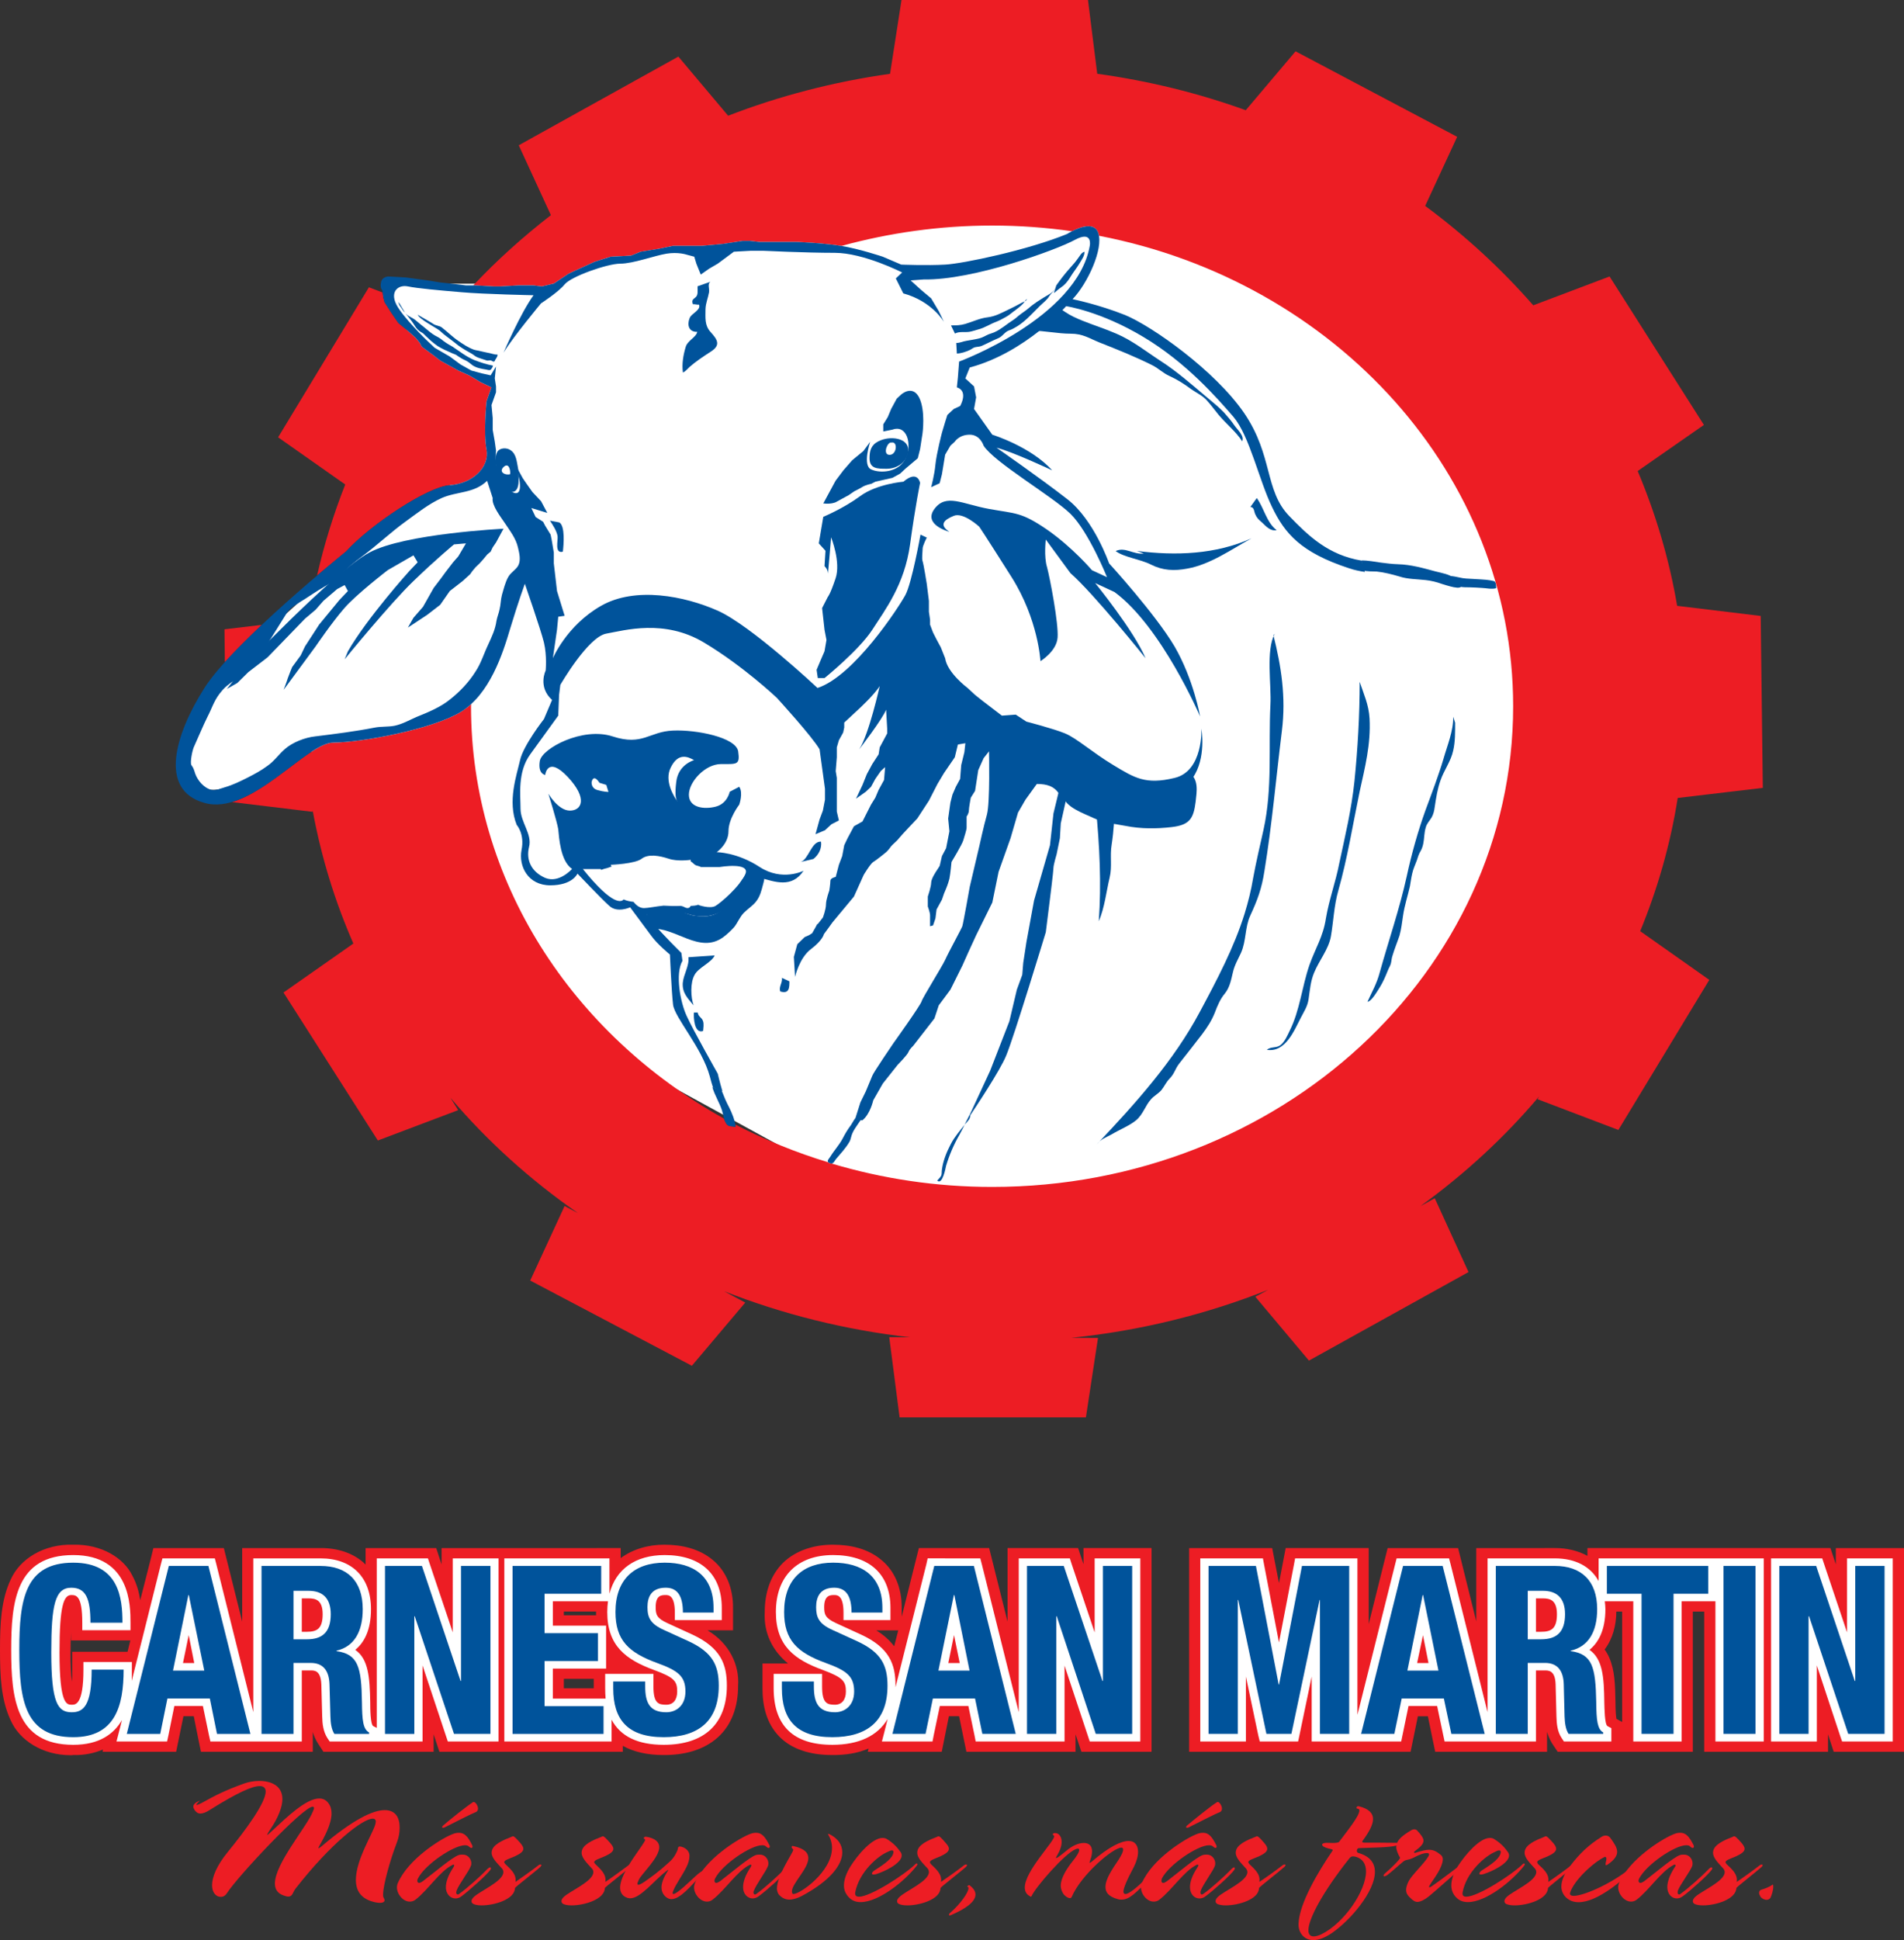 <svg xmlns="http://www.w3.org/2000/svg" width="480" height="488.862"><rect width="100%" height="100%" fill="#333333" stroke="none"/><path d="M113.393 122.25L86.2 141.99l-28.833 25.97s-8.14 15.075-9.43 21.43c-1.234 6.373.646 9.4 5.364 9.63 4.67.184 12.85-3.868 12.85-3.868l5.614-4.59 5.647-1.75 23.222 12.713 36.96 54.873 107.818 59.02s115.956-25.48 127.876-65.937c11.865-40.42 41.983-113.274-22.577-157.21-64.553-43.898-105.3-50.85-149.183-39.283-43.87 11.574-74.565 15.03-74.565 15.03l-5.043 3.467H99.973s-4.833 2.478 2.58 11.655c7.486 9.13 10.84 39.11 10.84 39.11" fill="#fff"/><path d="M413.43 234.79c4.412-10.683 7.677-22.02 9.523-33.72l21.456-2.546-.537-43.32-21.063-2.546c-1.995-11.777-5.396-23.153-9.944-33.973l16.692-11.614-23.785-37.407-19.237 7.27c-8.057-9.21-17.18-17.607-27.246-25.047l8.064-17.41-40.74-21.545-12.558 14.84c-11.92-4.298-24.382-7.38-37.442-9.185L274.28 0h-47.007l-2.89 18.6c-14.27 2.008-27.94 5.585-40.823 10.56l-12.544-14.9-40.238 22.347 8.104 17.607c-7.018 5.444-13.59 11.33-19.57 17.696h.564l4.61.258h1.6l4.617-.258h3.8l2.105.258 3-.713 3.782-2.525 6.49-2.966 4.085-1.283 5.11-.264 2.424-.99 4.588-.734 3.55-.74h7.27l5.403-.495 4.868-.76h1.92l2.397.27h9.51s6.448.24 11.03.986h.163c11.98-3.28 24.735-5.12 37.93-5.12 6.856 0 13.555.497 20.153 1.434 1.922-1.04 5.635-2.444 6.606.448.074.197.115.448.19.7 59.563 11.47 104.39 60.193 104.39 118.542 0 66.907-58.817 121.122-131.338 121.122-14.153 0-27.708-2.085-40.455-5.887-.156 0-.374 0-.564-.142-.075-.033-.164-.033-.198-.142-8.26-2.484-16.168-5.735-23.594-9.577.04.184.08.374.122.605-1.032-.197-1.867.075-2.423-.944-.217-.4-.373-.752-.53-1.153-38.154-21.212-63.744-59.766-63.744-103.88 0-.143.047-.32.047-.537-.807.754-1.676 1.358-2.565 1.935-7.257 4.44-25.305 7.758-32.12 7.758-5.58 0-15.755 12.022-25.59 14.995l20.302 2.45v-.373c2.165 11.756 5.62 22.99 10.338 33.722l-.068-.163-17.615 12.34 23.785 37.292 20.248-7.65-1.962-3.136c9.266 10.915 20.086 20.69 32.154 29.073l-3.36-1.78-8.668 18.776 40.753 21.476 13.46-15.924-5.355-2.865c14.67 5.763 30.423 9.74 46.863 11.608l-5.212-.028 2.614 20.22h46.965l3.047-20.016-6.7-.04c17.405-1.778 34.096-5.94 49.647-12.11l-3.284 1.76 13.52 16.093 40.226-22.312-8.506-18.597-3.617 1.988c11.15-8.062 21.224-17.34 29.967-27.7l-.448.754 20.383 7.745 22.922-37.81-17.39-12.258-.095.15zM56.594 158.57l.088 8.275c2.688-2.973 5.973-6.197 9.286-9.388l-9.374 1.113zm23.35-13.575c4.357-3.652 7.324-6.062 7.324-6.062 6.068-6.686 20.54-16.304 26.126-16.684 5.648-.375 10.06-4.447 9.265-8.9-.822-4.453 0-12.232 0-12.232l1.242-3.523-2.627-1.235-3.04-1.792-2.696-1.2-4.562-2.526-1.928-1.494-2.715-1.982-.523-.99-1.052-1.277-2.2-1.963-2.137-1.758-1.887-2.73-1.59-2.504-.33-1.23-.15-1.207-3.463-1.31-22.888 37.794 16.922 11.892c-2.932 7.42-5.308 15.05-7.093 22.91" fill="#ed1d24"/><path d="M243.928 282.022s.156-.258.435-.645h-.123l-.312.645zM126.93 133.227s-24.904 1.215-33.79 5.987c-8.918 4.73-32.988 30.145-32.988 30.145l-1.595 2.503-1.364 1.724 2.647-1.493 2.77-2.735 4.86-3.735 9.42-9.727 2.682-2.26 1.962-2.24 3.462-2.96 1.887-1.01.828 1.5-2.15 2.26-5.105 6.197-1.636 2.525-1.93 2.966-1.078 2.267-2.165 2.953s-.822 2.002-1.08 2.763c-.217.752-1.052 2.95-1.052 2.95l8.057-10.934s4.087-6 7.1-9.47c2.933-3.48 11.07-9.733 11.07-9.733l6.49-3.74 1.06 1.758-2.146 2.255s-10.568 11.723-15.435 20.173l-.827 2.01s11.39-13.977 17.35-19.712c5.898-5.688 10.23-9.238 10.23-9.238l3-.258-1.93 3.278-1.31 1.493-1.927 2.506-1.086 1.487-1.893 2.484-2.675 4.738-2.41 2.763-1.398 2.47 4.86-3.21 3.28-2.525 2.422-3.476 3.23-2.51 1.895-1.72.524-.752.834-.998 1.053-1.01.876-.98 1.046-1.26.834-.687.523-1.086.834-1.222 1.887-3.475zM207.556 126.853l3.088-5.715 1.955-2.6 2.24-2.566 2.816-2.32 1.717-2.33s-2.016 5.967.245 6.958c2.273 1.06 7.018.794 8.708-2.81 1.704-3.63.265-8.54-3.34-7.21l-2.314.463v-1.792l1.127-1.825.874-2.084 1.4-2.578 1.126-1.04s2.83-2.558 4.534.79c1.642 3.365.828 9.06.828 9.06l-.604 3.897-.584 2.32-3.048 2.573-1.398 1.296-1.94 1.065-4.284.97-1.086.543s-1.44.272-2.26.815c-.83.502-1.963 1.045-1.963 1.045l-1.432.985-3.32 1.805s-1.126.536-3.087.285M227.76 121.374s-6.746.55-10.928 3.652c-4.235 3.116-9.28 5.2-9.28 5.2l-1.132 6.692 1.69 1.867-.244 3.876s.835.747.835 1.766c0 1.045.815-9.042.815-9.042s2.518 6.23 1.134 10.352c-1.393 4.16-1.95 4.656-1.95 4.656l-1.445 2.83.61 5.485.49 2.546-.49 2.85-1.133 2.627-.312.74-.557 1.31.306 2.077h1.696s8.66-6.99 12.028-12.15c3.34-5.193 8.138-11.397 9.537-21.53 1.385-10.08 2.526-15.484 2.526-15.484s-.577-3.407-4.195-.32M175.86 72.133c-.04.68.115 1.548-.116 2.227-.32.93-1.65.82-1.045 2.32.4-.1 1.044.15 1.526.076.557 1.398-1.927 2.185-2.37 3.407-.684 1.697-.236 3.523 1.93 3.455-.313 1.453-2.492 2.152-2.947 3.89-.585 1.955-.985 4.283-.673 6.36.672-.272 1.093-.883 1.69-1.42 1.568-1.377 3.537-2.68 5.28-3.807 2.635-1.648 1.773-3.033 0-4.98-1.553-1.712-1.282-3.585-1.282-5.777.06-1.555.638-2.77.896-4.25.157-.89-.48-2.145.388-2.647l-3.278 1.147z" fill="#00539b"/><path d="M224.433 114.598c-1.847.217-1.046-2.633 0-3.08h.278c1.657-.395 1.393 2.93-.277 3.08m1.894-4.01c-1.616-.368-3.42-.117-4.867.603-1.874.938-2.247 2.383-2.247 4.25 0 2.674 1.92 2.674 4.33 2.674 2.858 0 5.458-1.975 5.417-4.812-.027-1.466-1.12-2.356-2.633-2.715M128.618 119.343c-.033.034-.033.088-.033.163-1.33.292-2.804-.57-1.73-1.738 1.316-1.37 1.845.482 1.763 1.575m1.962-1.48c-.312-1.466-.4-3.462-1.846-4.412-.984-.718-2.722-.644-3.36.388-.645 1.045-.407 2.593-.333 3.706.103 1.75.687 3.394 1.69 4.833.28.387.524.713.836 1.06.564.55 1.73.746 2.376.23.68-.577.8-1.792.8-2.62-.046-1.08.035-2.132-.162-3.184M241.224 89.084c1.086-.034 2.22-.414 3.25-.883.45-.195.81-.57 1.298-.698.577-.136.99-.108 1.56-.285 1.44-.604 2.797-1.357 4.216-1.948 1.025-.38 1.48-1.257 2.383-1.813.38-.218 1.02-.374 1.426-.625 2.756-1.378 4.61-3.604 6.727-5.68.814-.823 1.88-1.556 2.443-2.547.408-.644 1.16-1.18 1.358-1.86-.462 1.114-1.785 1.582-2.756 2.22-.76.523-1.56.944-2.294 1.507-.638.428-1.29 1.005-1.955 1.54-.517.395-1.04.748-1.528 1.114-.68.475-1.276 1.106-1.996 1.554-1.534.958-2.932 2.274-4.663 3.035-.468.21-.957.332-1.44.516-.793.333-1.52.842-2.41 1.04-1.07.264-2.117.406-3.128.59-1.032.162-1.67.556-2.64.556l.15 2.668zM265.69 73.835c.372-.197.895-.788 1.322-1.06.373-.264.754-.57 1.134-.86.746-.64 1.357-1.535 1.84-2.343.678-1.093 1.513-2.104 2.158-3.21.488-.842 1.344-1.942 1.242-2.933-.842.25-1.18 1.14-1.677 1.73-.564.808-1.202 1.548-1.88 2.28-1.318 1.474-2.41 2.892-3.537 4.474l-.604 1.92z" fill="#00539b"/><path d="M240.742 84.05c1.093-.61 2.525-.236 3.726-.454.7-.122 1.385-.393 2.098-.57 1.717-.428 3.06-1.398 4.65-1.968.828-.333 1.574-.754 2.368-1.188.95-.503 1.59-1.18 2.45-1.758.68-.53 1.318-.984 1.922-1.643.312-.36.556-.917.95-1.148-.15.59-.916.74-1.398 1.005-1.12.61-2.267 1.215-3.435 1.758-1.697.807-3.136 1.615-5.016 1.86-2.064.23-3.774 1.113-5.73 1.683-1.248.366-2.293.366-3.583.366l.998 2.057zM100.507 76.11c-.04.754.597 1.215.93 1.867.23.353.482.638.794.97.686.924 1.474 1.765 2.078 2.736.448.7.78 1.29 1.507 1.805.305.197.522.326.787.47.278.216.482.467.72.698.373.346.8.706 1.126 1.052.598.543 1.216 1.01 1.854 1.473 1.052.66 2.287 1.223 3.53 1.76.624.29 1.065.325 1.6.786.558.394 1.243.795 1.915 1.08.76.36 1.202.814 1.853 1.29 1.046.658 2.206.828 3.442 1.038.468.102.882.244 1.12-.04.176-.17.495-.68.522-.965-1.622-.293-3.17-.822-4.683-1.392-1.954-.794-3.732-2.193-5.497-3.374-.754-.427-1.514-.855-2.22-1.384-.53-.442-1.025-.8-1.704-1.16-1.535-.74-2.858-2.12-4.175-3.096-.652-.51-1.208-1.08-1.887-1.494-.49-.285-1.012-.53-1.44-.855-.284-.25-.65-.557-.76-.903l-1.41-2.362z" fill="#00539b"/><path d="M105.29 79.303c.48 1.18 4.642 3.265 5.565 4.012.393.305.68.645 1.1.97.542.374 1.018.822 1.547 1.182.726.515 1.364 1.08 2.036 1.588 1.086.78 2.26 1.46 3.42 2.097.51.306.81.632 1.325.85.49.23.99.338 1.48.522.326.1.713.244.964.312.353.074.65-.068.957-.027.217.026.448.23.645.297.4.055.324-.068.48-.366.19-.366.72-.977.61-1.39-.8.04-1.777-.38-2.564-.483-.727-.122-1.487-.353-2.22-.502-.353-.075-.794-.122-1.147-.244-1.5-.556-2.703-1.364-3.952-2.233-1.48-.997-2.75-2.307-4.188-3.4-.495-.394-1.615-.462-2.097-.856-.428-.304-3.964-2.327-3.964-2.327M275.83 206.19c2.66 1.256 5.125 1.364 7.956 1.92 3.848.768 7.806.734 11.58.3 4.58-.53 5.532-2.186 6.054-6.374.28-2.62.883-5.593-1.683-7.446-1.97 2.708-6.605 3.183-9.775 3.183-4.18 0-8.382-1.33-10.88-4.018-2.01-2.07-6.45-5.824-9.286-2.994-1.283 1.277-.937 3.144-1.093 4.787-.156 1.507-.794 3.156-.68 4.73.15 3.05 5.29 4.698 7.807 5.913M259.962 83.315c3.4 0 6.625.767 9.944.767 3.09 0 4.603 1.133 7.25 2.206 4.507 1.778 9.19 3.638 13.52 5.837 1.48.794 2.567 1.9 4.088 2.586 2.138.986 3.733 2.01 5.572 3.375 1.324.923 2.743 1.54 3.842 2.735 1.093 1.18 2.03 2.505 3.095 3.788 1.894 2.22 4.447 4.29 5.872 6.584.638-1.317-1.168-2.898-1.928-3.97-.733-1.134-1.84-2.35-2.695-3.34-1.29-1.365-3.088-2.763-4.527-3.998-3.618-3.04-7.29-6.28-11.268-8.845-3.7-2.404-7.175-5.2-11.28-6.958-2.913-1.27-5.723-2.132-8.656-3.313-1.485-.612-2.884-1.23-4.2-2.12-.8-.46-1.324-1.112-2.295-1.18l-6.333 5.845zM316.83 125.494c1.82 2.464 2.46 6.164 5.018 8.098-1.61.306-2.675-.977-3.693-1.934-.937-.795-1.324-1.18-1.724-2.118-.304-.645-.196-1.724-1.207-1.806l1.608-2.24z" fill="#00539b"/><path d="M276.28 203.612c.93 9.564 1.404 19.067.725 28.53 1.494-3.517 1.88-7.427 2.742-11.038.672-2.762.028-5.484.503-8.267.556-3.64.774-7.29.774-11.07l-4.745 1.845zM201.86 217.194c2.036-.678 2.687-5.267 5.124-5.124.238 1.717-.604 3.332-1.92 4.37l-3.205.754zM164.1 234.037c6.07-.577 12.2 6.482 18.213 2.118.896-.652 2.057-1.724 2.776-2.546.91-1.14 1.397-2.546 2.443-3.605 1.065-1.08 2.233-1.744 3.136-2.926.95-1.25 1.275-2.607 1.662-4.08.49-1.833.82-2.674-1.59-2.864-1.763-.177-2.598.108-3.57 1.432-1.553 2.145-2.083 4.548-3.963 6.59-2.18 2.404-4.386 3.103-7.99 2.594-1.555-.19-3.252-1.066-4.76-1.446-1.69-.44-3.175-.428-4.777-.068-.957.217-1.656.407-2.763.407l1.18 4.392zM173.55 241.2c.265 2.172-1.248 4.344-1.425 6.49-.156 2.476 1.208 3.814 2.736 5.64-.732-1.99-.875-5.763.245-7.684.97-1.867 4.29-3.082 5.057-4.908l-6.61.462zM174.946 255.125c-.115 1.215.075 5.464 2.308 4.656.054-.718.258-1.804-.04-2.537-.306-.883-1.182-1.06-1.318-2.118h-.95zM197.12 246.4c.195 1.256-.843 2.22-.41 3.42 2.33.74 2.296-1.098 2.296-2.558l-1.887-.862zM267.79 201.646c-.705-1.792-1.655-3.252-3.827-3.822-1.968-.53-5.132-.305-6.896.597-.686-4.662 2.287-6.65 5.973-9.1 1.588-1.033 2.844-2.567 4.697-1.474 1.92 1.08 3.577 4.263 4.78 5.953l-4.726 7.846zM138.645 131.19c.76 1.16 1.73 2.654 1.92 3.91.157 1.038-.834 4.48 1.33 3.91.212-1.765.605-6.463-.88-7.365l-2.37-.455z" fill="#00539b"/><path d="M124.21 125.494c-.305 1.826 2.037 4.765 3.014 6.245 1.358 2.063 2.83 3.875 3.36 6.237.326 1.378.754 3.102.116 4.426-.53 1.113-1.887 1.758-2.573 2.98-.753 1.323-1.16 3.06-1.595 4.547-.32 1.215-.285 2.403-.59 3.605-.177.943-.605 1.914-.768 2.844-.325 2.266-1.12 3.875-2.056 5.945-1.127 2.328-1.806 4.758-3.28 6.958-1.648 2.613-3.882 4.982-6.373 6.95-2.375 1.942-5.54 3.258-8.417 4.406-1.846.793-3.46 1.763-5.498 2.218-1.656.34-3.455.15-5.125.49-4.99.97-9.99 1.594-15 2.212-2.573.285-5.662 1.493-7.55 3.143-1.607 1.37-2.734 3.102-4.48 4.296-1.54 1.146-3.277 2.083-4.98 2.945-1.847.93-3.653 1.826-5.69 2.417-.977.264-2.293.916-3.42.665-1.97-.502-3.482-2.403-4.08-4.053-.292-.895-.407-1.432-.97-2.185-.394-.646.25-3.863.678-4.692 1.16-2.538 2.173-5.057 3.415-7.56 1.03-1.956 1.52-3.748 2.92-5.628.637-.828 1.207-1.5 2-2.152 1.202-.998 2.58-1.792 3.87-2.654 1.554-1.005 2.56-2.403 3.63-3.896 2.703-3.83 5.052-7.833 7.502-11.69.74-1.146 1.724-1.79 2.966-2.565 2.26-1.344 4.412-2.92 6.713-4.222 1.547-.88 2.565-1.417 3.726-2.653 1.765-1.887 3.693-3.462 5.77-4.996 3.733-2.782 7.134-6.02 10.826-8.68 2.892-2.09 5.73-4.385 9.076-5.906 3.923-1.717 8.118-1.113 11.457-4.337l1.405 4.337zm27.226 93.496s.068.088.163.197c.508-.238 1.153-.38 1.445-.448.407-.11.754-.273 1.16-.402-.17-.23-.243-.427-.243-.427s6.183-.217 7.826-1.547c1.677-1.263 4.493-.747 6.747 0 2.274.787 5.593.292 5.593.292v.394c.49.236.733.71 1.337 1.003.476.143.835.21 1.25.414h4.724s7.866-1.317 6.447 1.82c-1.398 3.108-6.197 7.228-7.54 8.002-1.393.773-4.237-.238-4.237-.238v-.102c-.604.25-1.283.285-1.982.312-.224.51-.72.8-1.67.272-.217-.13-.488-.177-.814-.272-1.446.075-2.87.027-4.358-.06-1.982.203-3.944.617-4.928.617-1.093 0-1.928-.667-2.654-1.576-.848-.102-1.683-.238-2.484-.61-.475.576-2.58 1.9-10.27-7.644h4.486zm-2.273-22.027c.563-2.077 1.96.285 1.96.285l1.725.523.55 1.78s-1.147 0-2.837-.49c-1.69-.535-1.397-2.097-1.397-2.097m19.95-3.597c1.906-3.91 4.472-2.607 5.87-1.826 0 0-3.964 1.038-4.493 5.423-.407 3.163-.082 4.31.115 4.745.122.115.204.183.204.183s-.123-.02-.205-.182c-.638-.964-3.237-4.935-1.493-8.342m174.15-52.104c-8.323-1.398-13.278-6.088-18.28-11.274-6.226-6.483-4.026-15.178-11.316-25.89-7.345-10.73-23.256-21.93-30.043-24.727-6.74-2.687-13.223-3.99-13.223-3.99 3.767-3.924 7.84-12.694 6.482-16.664-1.316-3.978-7.853.23-7.853.23-9.708 4.012-26.19 7.487-30.757 7.725-4.63.266-11.07 0-11.07 0l-4.65-1.988s-5.94-1.996-10.515-2.73C207.45 61.208 201 60.97 201 60.97h-9.51l-2.395-.272h-1.92l-4.86.753-5.404.503h-7.27l-3.55.733-4.587.74-2.43.99-5.11.266-4.088 1.283-6.49 2.966-3.773 2.526-3.007.713-2.097-.26H130.7l-4.602.26h-1.616l-4.602-.26h-2.417l-3.808-.454-2.68-.285-2.723-.454-5.94-.807-4.336-.246s-1.67 0-1.92 1.473c-.314 1.48.33 2.023.33 2.023l.232 1.758.326 1.23 1.602 2.503 1.873 2.73 2.137 1.758 2.206 1.962 1.052 1.276.516.99 2.716 1.983 1.928 1.492 4.562 2.525 2.708 1.202 3.034 1.79 2.627 1.236-1.25 3.523s-.813 7.778 0 12.224c.795 4.46-3.61 8.526-9.258 8.912-5.586.374-20.058 9.992-26.126 16.678 0 0-28.508 22.97-35.77 34.476-7.257 11.457-11.662 25.617 0 28.89 11.674 3.372 25.698-15.193 32.6-15.193 6.823 0 24.872-3.312 32.128-7.75 7.222-4.48 10.474-14.446 12.435-21.125 2.037-6.72 3.652-11.132 3.652-11.132s3.998 11.47 4.813 14.804c.8 3.367.434 7.06.434 7.06s-2.043 4.08 1.61 7.412l-2.044 4.806s-5.227 6.68-6.02 10.358c-.836 3.72-3.246 10.392-.836 16.338 0 0 2.043 2.22 1.208 6.306-.78 4.08 1.63 8.9 7.243 8.9 5.66 0 6.856-2.954 6.856-2.954s5.985 6.306 8.035 8.132c1.996 1.867 5.24.36 5.24.36s3.612 4.84 5.248 7.06c1.574 2.226 4.785 4.84 4.785 4.84s.4 9.257.787 12.61c.408 3.333 7.277 10.76 9.28 18.138.25.998.522 1.934.794 2.762.772.353 1.566.645 2.367.93-.72-2.443-1.167-4.425-1.167-4.425s-6.218-10.976-7.806-14.472c-1.656-3.482-2.973-10.738-1.093-13.963l-.277-1.995s-4.853-4.725-6.78-7.182l-1.88-2.545s6.528-1.215 10.554 0c4.08 1.256 7.846.265 10.826-2.722 2.926-2.973 3.76-7.474 7.256-6.45 3.556.965 7.846 2.683 10.826-1.797 0 0-5.376 2.763-11.085-.963-5.68-3.72-10.812-3.72-10.812-3.72s2.974-2.03 2.974-5.274c0-3.21 2.715-6.706 2.715-6.706s1.052-2.974 0-4.494l-2.403 1.25s-.57 3-3.537 3.753c-2.952.753-6.76.27-6.76-3.014 0-3.224 4.08-7.718 8.104-7.718 4.04 0 4.827.265 4.325-3.21-.563-3.51-10.548-5.5-16.454-5.227-5.972.23-7.608 3.937-15.19 1.473-7.54-2.478-17.845 3-18.368 6.204-.53 3.292 1.358 3.496 1.358 3.496s.53-4.942 5.688.502c5.14 5.484 3.503 8.49.53 8.49-2.926 0-5.417-4.26-5.417-4.26s2.18 6.983 2.492 8.96c.21 2.042.523 7.988 3.482 9.997 0 0-3.272 3.726-6.774 2.26-3.496-1.54-4.86-4.494-4.08-7.76.876-3.244-2.138-6.217-2.138-9.692 0-3.516-.787-9.245 2.45-13.684 3.245-4.514 7.06-9.754 7.06-9.754l.21-5.234.313-2.505s7.012-12.183 11.64-12.936c4.515-.788 14.547-3.747 24.58 2.26 9.944 5.946 18.36 13.93 18.36 13.93s8.906 9.726 10.78 12.977l1.364 9.945v2.75l-.53 2.748-.835 2.227-1.025 3.726 2.39-1.004 1.615-1.5 1.887-.97-.523-2.248v-8.47l-.28-1.718.28-3.49v-2.497l.522-1.78 1.08-1.954.27-1.263v-1.242l3.503-3.25s4.08-3.734 5.444-5.967c0 0-2.716 12.21-5.167 15.958 0 0 5.94-7.737 6.774-9.99l.272 4.765v1.215l-1.88 3.51-.28 1.764-1.6 2.45-1.366 2.532-1.093 2.715-1.635 3.476 2.458-1.744 1.316-1.25 1.086-1.988 1.364-1.968 1.106-1.005-.27 3.246-1.366 2.49-.834 1.97-1.087 1.75-2.14 4.23-2.157 1.22-1.61 3.008-.84 1.758-.516 2.743-.835 2.206-.8 3.048s-1.345.25-1.345.978c0 .74-.272 2.477-.272 2.477s-.835 2.26-.835 3.476c0 1.275-.78 3.298-.78 3.298l-1.358 1.737s.25-.753-.502.733l-.85 1.487-.806.502-1.08.47-1.853 1.79-.874 3.21.305 5.03s1.06-4.805 4.033-7.018c2.987-2.268 3.238-3.748 3.238-3.748l1.1-1.493 1.066-1.48 5.417-6.51 2.45-5.444s1.643-2.763 2.403-3.265c.835-.474 3.25-2.463 3.25-2.463s.572-.502 1.1-1.276c.537-.752 1.617-1.486 2.153-2.246.562-.726 4.6-4.962 4.6-4.962l2.933-4.493 2.172-4.23 1.636-2.736 2.723-3.977.774-3.21 1.887-.327-.25 2.26-.802 3.26-.272 3.474-1.08 1.99-.86 1.988-.503 1.99-.564 4.01.313 3.21-.835 4.27-1.05 1.983-.572 2.49-.787 1.216s-1.363 1.976-1.363 3.014c0 1.005-.842 3.476-.842 3.476v2.505s.57 1.513.57 2.24v2.742l.754-.21.603-1.772.278-2.24 1.36-2.49.52-1.522.53-1.262s.523-1.214.836-2.504c.25-1.202.522-4.195.522-4.195s2.722-4.492 2.973-5.463c.273-1.025.836-2.525.836-3.245v-2.756s.564-.753.564-1.473c0-.726.488-3.258.488-3.258l1.08-1.717.807-5.233 1.35-3.014 1.36-1.717s.297 12.918-.524 15.93c-.834 2.954-1.92 7.95-1.92 7.95l-2.41 10.236s-1.63 9.203-1.88 9.957c-.278.76-3.557 6.72-4.317 8.457-.814 1.76-5.68 9.497-5.946 10.46-.27 1.012-7.053 10.474-7.053 10.474s-5.138 7.52-5.375 8.274c-.32.74-1.637 3.944-1.637 3.944l-1.358 2.763-1.35 4.262-.116.108c.678.088 1.323.143 1.967.156 1.982-1.595 2.73-5.036 2.73-5.036l2.416-4.23 3.767-4.744s2.464-2.49 2.722-3.238c.312-.76 1.127-1.472 1.127-1.472l5.402-6.95 1.086-3.3 2.94-3.957 2.992-6.01 1.65-3.69 1.846-4.013 4.073-8.24 1.58-7.738 3.014-8.466 1.88-6.448 1.88-3.252 3.78-5.24s2.194-5.695 2.404-6.523c.312-.698 3.815 3.05 3.815 3.05l-2.94 12.183-.875 7.99-4.018 13.94-1.92 10.46-.802 5.235-.25 3.02-1.366 3.74-1.88 7.956-4.84 12.456-5.382 11.607h.115c1.643-2.444 7.657-11.472 9.265-15.32 1.92-4.5 10.026-31.184 10.026-31.184l1.052-8.437s.876-7.025.876-7.738c0-.787.8-3.482.8-3.482l.822-4.012.224-3.753 1.61-7.208 1.635-6.47.522-.983 2.98-1.026.835 2.532 2.403 2.24 2.484.482 3.495.753 5.417 1.732s8.37 1.493 11.865-3.49c3.523-4.98 2.2-12.427 2.2-12.427s.522 10.71-6.768 12.428c-7.298 1.758-10.06 0-15.403-3.224-5.417-3.26-9.204-6.748-12.184-7.99-2.94-1.215-9.754-2.974-9.754-2.974l-2.69-1.764-3.495.258-4.874-3.727-1.892-1.507-1.88-1.744s-5.105-3.774-5.655-7.48l-1.093-2.75-1.08-2.002-.88-1.73-.755-1.99v-1.262l-.292-1.996v-2.735l-.53-4.243s-.787-4.982-1.05-5.715c-.266-.72 0-2.438 0-3.232 0-.726 1.05-2.756 1.05-2.756l-1.587-.747s-2.18 12.212-3.815 15.225c-1.6 2.98-12.957 20.432-22.148 23.412 0 0-16.752-15.728-25.142-19.468-8.376-3.713-20.805-6.163-29.446-1.215-8.68 4.954-12.13 13.2-12.13 13.2l1.046-7.214.312-3.25 1.61-.232-1.922-6.238-.808-6.985v-2.72l-.55-3.266-.258-1.25-1.364-2.225-.523-1.006-1.893-1.215-1.08-2.26 4.025 1.234-1.575-2.952-2.16-2.295-1.397-1.968-1.046-1.528-1.092-1.99-1.114-2.22s2.437 6.232 1.114 7.705c-1.365 1.507-6.49-3.495-5.655-10.44l-.312-2.266-.523-2.96v-3l-.305-3.264 1.14-3.224v-1.466l-.312-2.044.312-2.973-1.357 2.22-2.193-.49-2.66-.713-2.73-1.527-2.708-2.002-3.82-2.206-2.14-2.023s-5.932-5.737-7.54-8.927c-1.623-3.258.522-5.016 2.94-4.514 2.456.5 7.852.99 13.56 1.465 5.648.503 18.11.754 18.11.754-3.285 4.5-7.575 14.477-7.575 14.477 2.403-3.97 9.463-12.435 9.463-12.435s4.337-2.797 5.946-4.765c1.596-2.003 10.787-5.234 14.024-5.234 3.245 0 8.628-2.016 11.608-2.504 2.993-.504 5.172.25 5.172.25l1.88.502.523 1.75 1.113 2.75 2.13-1.493 2.16-1.257 4.06-3.007 4.33-.237h2.96s10.8.52 18.136.52c7.297 0 16.99 4.95 16.99 4.95l-1.588 1.5 1.88 3.767c7.29 1.99 10.263 7.202 10.263 7.202l-1.322-2.73-1.92-3.224-2.41-2.016-2.764-2.498 3.292-.244c12.395.244 33.52-7.46 38.1-9.965 4.61-2.484 3.768 1.5 3.768 1.5-3.23 18.205-32.942 29.16-32.942 29.16l-.305 4.013-.258 2.47c3.02.985.82 4.718.82 4.718l-1.608.747-1.61 1.507-.55 1.758-.813 2.716s-1.36 5.24-1.637 7.976c-.25 2.743-1.086 5.75-1.086 5.75l2.15-.998.572-2.26.813-4.942 1.324-2.26 1.106-1.025s1.08-1.75 3.767-1.75c2.668 0 3.496 2.776 3.496 2.776 2.73 4.242 17.275 12.68 21.898 17.16 4.615 4.54 9.21 15.97 9.21 15.97l-3.794-1.757s-4.88-5.757-11.322-10.23c-6.53-4.48-7.887-3.985-14.634-5.213-6.734-1.222-10.813-3.965-13.752 0-2.98 4.01 3.774 5.77 3.774 5.77-2.688-1.76-1.365-3.028 1.086-4.02 2.41-1.017 6.448 2.743 6.448 2.743s1.358 1.975 8.146 12.707c6.747 10.69 7.27 21.158 7.27 21.158s4.08-2.47 4.323-5.947c.277-3.516-1.922-14.967-2.662-17.743-.835-2.708-.312-6.95-.312-6.95l6.218 8.47c5.966 5.234 18.938 21.436 18.938 21.436-2.98-7.004-12.707-18.943-12.707-18.943l4.867 2.26c11.88 8.71 21.592 31.36 21.592 31.36s-1.656-9.415-6.455-17.662c-4.86-8.213-16.503-20.934-16.503-20.934s-3.767-10.96-10.568-16.195c-6.735-5.253-17.812-12.937-17.812-12.937 4.018.984 14.023 5.695 14.023 5.695-5.354-5.967-15.08-8.974-15.08-8.974l-4.597-6.47.523-2.94-.523-2.754-2.2-2.01 1.107-2.756c14.044-3.733 24.314-15.45 24.314-15.45s8.62 1.25 19.448 7.746c10.826 6.45 18.653 15.443 22.74 20.167 4.017 4.73 6.427 15.917 9.712 22.685 3.21 6.7 7.284 11.47 19.413 15.442 1.283.435 2.64.726 4.005.93-.278-.93-.53-1.853-.84-2.858" fill="#00539b"/><path d="M343.26 141.222c1.48-.034 3.326.32 4.84.537 1.418.182 2.905.372 4.33.413 3.286.088 6.34.97 9.462 1.812 1.59.407 3.537.713 4.745 1.717.49.414 1.473 1.093 1.69 1.61.598 1.723-3.903.074-4.82-.17-1.282-.476-2.762-.83-4.058-.97-2.24-.252-4.597-.22-6.64-.904-1.805-.53-3.89-1.066-5.735-1.25-1.02-.067-2.492.035-3.503-.305M179.593 273.952c.563 1.995 1.758 3.807 2.41 5.81.36 1.147.407 2.22 1.01 3.224.558 1.025 1.393.754 2.424.957-.122-1.615-.91-3.502-1.595-4.867-.76-1.412-1.357-2.864-1.927-4.33M217.443 281.447c-.754 1.392-1.887 2.627-2.525 4.046-.353.72-.387 1.514-.76 2.186-.91 1.607-2.315 3.08-3.476 4.458-.367.47-.638 1.385-1.575.917-.91-.428-.163-.99.197-1.575.93-1.54 2.206-2.892 3.082-4.514.645-1.256 1.29-2.35 2.145-3.482.517-.713.87-1.935 1.874-2.077M244.318 281.196c-.87 1.534-1.602 3.23-2.457 4.765-1.398 2.404-2.565 5.16-3.353 7.794-.115.516-.896 4.873-2.22 3.747.293-.427.775-.794 1.012-1.316.162-.44.074-1.012.162-1.48.292-2.26 1.195-4.446 2.247-6.448.915-1.792 2.368-3.442 3.556-4.97.597-.69 1.46-1.41 1.303-2.327" fill="#00539b"/><path d="M365.55 145.165c.794-.033 1.615.218 2.328.34 1.215.305 2.294.305 3.448.373 1.453.116 2.892.116 4.29.34.53.162 1.06.095 1.324.448.25.434.25 1.113.25 1.547-1.133.333-2.565-.04-3.7-.074-.962-.076-2.035-.11-3.006-.144-.8 0-1.554 0-2.294-.122-.427-.055-.835-.163-1.283-.238M321.36 159.716c-2.29 4.154-.795 12.97-1.087 17.92-.523 10.527.563 20.92-1.73 31.393-.91 4.072-1.888 8.2-2.64 12.3-.483 2.958-1.244 5.992-2.126 8.85-2.654 8.566-7.005 16.773-11.302 24.796-6.55 12.313-16.243 23.1-25.963 33.35 1.052-1.325 2.253-1.678 3.74-2.492 1.962-1.182 4.487-2.173 6.177-3.564 1.798-1.54 2.286-3.693 3.766-5.308.76-.862 1.846-1.398 2.6-2.288.74-.93 1.174-1.975 2.023-2.85 1.322-1.345 1.356-2.403 2.483-3.856 1.962-2.437 3.808-4.887 5.736-7.344 1.363-1.826 2.442-3.476 3.243-5.512.597-1.616 1.358-3.414 2.484-4.738 1.283-1.588 1.596-3.49 2.044-5.335.408-1.834 1.284-3.3 2.044-4.936 1.357-3.04.97-6.45 2.328-9.367 1.853-4.012 2.898-6.836 3.577-11.214 1.927-11.79 2.96-23.67 4.41-35.37 1.067-8.527-.175-16.272-2.137-24.105M342.777 171.79c0 8.37-.488 16.875-1.323 25.116-.76 7.174-2.33 13.657-3.842 20.71-.856 4.466-2.573 9.15-3.347 13.785-.712 4.678-2.64 7.475-4.16 11.77-1.88 5.445-2.404 11.42-4.97 16.543-.53 1.12-1.282 2.865-2.368 3.666-1.046.76-2.342.277-3.4 1.153 4.757.753 6.936-5.016 8.565-8.07.815-1.61 1.684-2.832 1.955-4.657.34-2.247.49-4.542 1.392-6.686 1.275-3.13 3.583-5.784 4.227-9.096.686-3.924.78-7.793 1.887-11.628 2.336-8.294 3.618-16.447 5.383-24.96 1.324-6.074 2.838-11.843 2.49-18.4-.216-3.53-1.444-6.062-2.49-9.245M286.617 138.82c9.795 1.263 19.896.877 28.883-3.17-4.928 2.703-10.413 6.612-16.155 7.617-3.34.645-6.26.482-9.184-1.005-2.687-1.37-6.828-1.826-8.905-3.407 2.37-1.147 4.487.957 7.1.61M366.345 180.605c.1 3.516-1.507 7.297-2.444 10.61-1.282 4.302-2.986 8.762-4.533 12.937-1.88 5.206-3.55 11.145-4.725 16.637-1.798 8.178-4.56 16.167-6.78 24.136-.795 3.02-1.996 4.97-3.123 7.5 1.05-.115 2.45-2.647 3.087-3.624.835-1.31 1.44-2.763 2.037-4.23.217-.59.604-1.166.76-1.73.183-.638.183-1.357.414-1.995.516-1.765 1.2-3.374 1.772-5.09.482-1.685.638-3.354.91-5.085.36-2.478 1.16-4.874 1.723-7.365.197-1.1.333-2.206.598-3.285.238-1.114.76-2.145 1.134-3.204.272-.808.482-1.65.99-2.424.64-1.147.782-2.464.897-3.828.076-.685.164-1.398.38-2.084.22-.923.972-1.683 1.474-2.504.475-.863.666-1.725.788-2.688.332-2.22.685-4.494 1.446-6.646.882-2.56 2.654-4.88 3.197-7.507.53-2.267.488-4.623.488-7.025l-.488-1.507z" fill="#00539b"/><path d="M142.144 425.412v-2.383h7.54V425.41h-7.54zm8.125-18.402h-8.126v-.937h8.14c0 .04-.015.068-.015.116v.82zm-117.41 6.34l-.7 2.85H18.206v4.494c.04 1.208 0 2.227-.068 3.082-.237-1.785-.394-4.276-.36-7.446 0-1.9.048-3.605.123-5.05v2.07h14.96zm145.517-2.54h6.422v-5.68c.04-4.887-1.712-9.266-5.133-12.07-3.407-2.857-7.813-3.827-12.15-3.827-4.052-.034-7.983 1.113-11.037 3.373v-2.532H111.32v4.127l-1.35-4.126H92.165v4.148c-2.898-2.905-7.127-4.182-11.35-4.148H61.058v18.531l-4.63-18.53H38.67l-.855 3.482-2.47 9.686c-.286-2.03-.856-4.154-2.017-6.3-2.158-4.37-7.73-7.887-14.865-7.71-7.345-.25-13.488 3.556-15.795 8.837C.258 403.23 0 409.128 0 415.72c0 6.61.258 12.543 2.668 17.7 2.233 5.126 8.077 8.846 15.11 8.846.237 0 .468 0 .685-.048 2.756.09 5.288-.448 7.494-1.377l-.095.57h18.544l1.84-8.96h2.606l1.06 5.302.752 3.66h28.189v-4.997c.273.91.646 1.846 1.284 2.844l1.398 2.15h27.784v-4.398l1.46 4.4H157.008v-1.5c2.823 1.573 6.332 2.306 10.106 2.306h.17c5.138.048 10.026-1.2 13.623-4.39 3.576-3.185 5.185-7.868 5.165-13.08.38-5.16-2.186-10.672-7.698-13.937M225.43 414.822c-1.16-1.52-2.687-2.9-4.534-4.012h5.553l-1.02 4.012zm47.726-20.663l-1.365-4.087h-17.789v18.53l-4.636-18.53h-17.716l-.875 3.482-3.455 13.834v-2.255c.034-4.9-1.69-9.265-5.14-12.075-3.4-2.858-7.805-3.822-12.142-3.822-4.745-.04-9.34 1.392-12.592 4.514-3.217 3.184-4.656 7.562-4.656 12.435-.312 5.41 2.077 9.87 5.865 12.972H192.224v6.237c0 4.5 1.004 8.797 4.174 12.11 3.17 3.298 7.948 4.71 13.195 4.71h.224c3.25.054 6.413-.44 9.155-1.622l-.196.814h18.638l1.805-8.954h2.566l1.092 5.302.754 3.65h27.512v-4.39l1.48 4.39h17.688v-51.335h-17.16v4.086zM407.5 433.102c-.116-.7-.238-2.186-.238-4.182-.09-4.615-.17-7.97-1.562-11.227-.32-.72-.685-1.405-1.174-2.05 2.043-2.688 2.946-6.163 2.946-9.564h1.473v27.83l-1.446-.808zm55.313-43.028v4.086l-1.364-4.086h-61.255v1.96c-2.45-1.33-5.32-1.988-8.213-1.96H372.17v18.476l-4.583-18.476H349.83l-.87 3.482-3.91 15.673v-19.156h-20.926l-1.69 8.837-1.717-8.836h-20.934v51.336h55.824l1.84-8.953h2.525l1.087 5.3.76 3.653H390.013v-5.01c.278.89.638 1.854 1.25 2.865l1.43 2.145h34.069v-35.33h2.87v35.33h31.212v-4.392l1.44 4.392H480v-51.336h-17.187z" fill="#ed1d24"/><path d="M387.216 411.17h1.29c2.525 0 3.998-.74 3.998-4.432 0-3.51-1.69-3.99-3.544-3.99h-1.744v8.422zm-29.962 7.88h2.872l-1.392-7.018-1.48 7.02zm87.387 19.76h-12.183v-35.33h-8.511v35.33H411.754v-35.33h-7.182c.075.665.15 1.337.15 1.988 0 5.43-1.853 8.492-4.005 10.25 3.326 2.328 3.658 6.863 3.733 13.223.04 1.508.082 5.567.794 5.994l.978.523V438.81h-11.954l-.604-.91c-1.052-1.6-1.235-3.543-1.283-5.375l-.21-8.132c-.114-3.482-1.75-3.482-2.714-3.482h-2.24V438.81H364.183l-.326-1.52-1.556-7.433h-7.208l-1.534 7.433-.313 1.52H330.678v-16.358l-3.095 14.838-.326 1.52h-9.667l-.373-1.52-3.123-14.838v16.358h-11.504v-46.136h15.795l.292 1.58 3.753 19.604 3.774-19.603.292-1.582H342.21v39.424l9.503-37.93.374-1.494h13.221l.395 1.494 9.313 37.25v-38.743h16.963c5.2 0 8.995 2.043 11.03 5.7V392.675H444.643v46.136zm32.528 0H464.4l-.468-1.337-5.906-17.818V438.81H446.486v-46.136h12.897l.44 1.323 5.818 17.316V392.673h11.525v46.137zM76.082 411.17h1.276c2.525 0 3.985-.74 3.985-4.432 0-3.51-1.69-3.99-3.537-3.99h-1.724v8.422zm-29.955 7.88h2.844l-1.397-7.045-1.446 7.046zm-27.66 20.602c-14.478 0-15.646-11.818-15.646-23.9 0-12.116 1.17-23.914 15.647-23.914 14.43 0 14.43 12.81 14.43 17.038v1.9H20.742v-1.9c0-6.958-1.6-6.958-2.796-6.958-1.82 0-2.946 2.444-2.946 14.452 0 13.182 1.847 13.182 3.09 13.182.942 0 2.945 0 2.945-8.852v-1.907h12.211v1.907c0 .788 0 1.772-.04 2.85l7.35-29.383.394-1.494H54.158l.386 1.494 9.313 37.25v-38.743h16.957c7.956 0 12.714 4.785 12.714 12.794 0 5.41-1.806 8.492-3.964 10.25 3.32 2.328 3.652 6.863 3.774 13.223 0 1.508.034 5.567.753 5.994l.89.455v-42.716H107.88l.448 1.35 5.818 17.29V392.673h11.532v46.136H112.9l-.45-1.337-5.925-17.818V438.81H83.114l-.61-.91c-1.005-1.6-1.243-3.51-1.277-5.375l-.217-8.132c-.156-3.482-1.73-3.482-2.674-3.482h-2.254V438.81H53.04l-.346-1.52-1.546-7.433h-7.19l-1.506 7.433-.332 1.52H29.368l.604-2.328.78-3.06c-2.03 3.474-5.687 6.23-12.285 6.23m134.1-17.88h12.164v3.157c0 4.296 1.284 4.622 3.24 4.622 1.75 0 2.748-1.236 2.748-3.333 0-2.587-.706-3.544-5.87-5.43-7.034-2.6-11.758-6.036-11.758-14.602 0-.937.068-1.826.183-2.708h-13.901v6.15H152.798v10.812H139.372v7.562H152.676c-.075-.815-.11-1.677-.11-2.613V421.775zm14.757 17.88c-6.543 0-10.908-2.125-13.14-6.333v5.49H127.14v-46.136H153.647V401.585c1.588-6.184 6.53-9.748 13.915-9.748 9.15 0 14.397 4.847 14.397 13.298V408.23H170.126v-1.913c0-4.4-1.63-4.4-2.294-4.4-1.025 0-2.532 0-2.532 3.036 0 1.88.26 2.81 2.98 4.045l6.22 2.85c7.27 3.368 8.742 7.583 8.742 12.898 0 9.61-5.655 14.906-15.918 14.906m71.747-20.6h2.88l-1.446-7.047-1.433 7.046zm-29.24 20.6c-9.823 0-14.79-4.8-14.79-14.26v-3.618h12.21V424.928c0 4.296 1.29 4.622 3.25 4.622 1.698 0 2.75-1.236 2.75-3.333 0-2.587-.767-3.544-5.83-5.43-7.1-2.6-11.818-6.036-11.818-14.602 0-9 5.396-14.35 14.43-14.35 9.178 0 14.452 4.847 14.452 13.298V408.23H212.646v-1.913c0-4.4-1.615-4.4-2.34-4.4-.965 0-2.526 0-2.526 3.036 0 1.866.298 2.81 3.013 4.045l6.218 2.85c7.284 3.334 8.75 7.583 8.75 12.898v.4l7.773-30.98.332-1.493H247.13l.392 1.494 9.306 37.25v-38.743h12.885l.42 1.323 5.83 17.33v-18.653H287.476v46.136h-12.747l-.448-1.337-5.906-17.777v19.114H245.97l-.292-1.52-1.554-7.433h-7.19l-1.553 7.433-.293 1.52H222.33l.605-2.328.835-3.346c-2.498 4.242-7.25 6.516-13.943 6.516" fill="#fff"/><path d="M467.705 394.573v28.99h-.116l-9.728-28.99h-9.292v42.322h7.378V407.26h.122l9.87 29.635h9.163v-42.322h-7.398zm-33.207 42.322h8.064v-42.322h-8.064v42.322zm-29.404-35.31h8.742v35.31h8.064v-35.31h8.743v-7.012h-25.55v7.012zm-16.597 11.478h-3.346v-12.218h3.816c3.652 0 5.58 1.968 5.58 5.892 0 4.575-2.16 6.326-6.05 6.326m13.916 15.89c-.163-8.946-.97-12.137-6.448-12.917v-.102c4.527-1.045 6.68-4.84 6.68-10.467 0-7.215-4.08-10.894-10.665-10.894H377.1v42.322h8.05v-17.88h4.338c3.204 0 4.63 2.003 4.738 5.336l.204 8.14c.068 1.65.25 3.224 1.01 4.405h8.737v-.36c-1.493-.82-1.717-3.115-1.765-7.582m-47.61-8.003l3.85-19.026h.115l3.87 19.026h-7.834zm-1.085-26.377l-10.583 42.322h8.383l1.853-8.92H364l1.887 8.92h8.41L363.7 394.573h-9.983zm-31.265 29.887h-.095l-5.736-29.887h-11.946v42.322h7.386v-33.75h.108l7.1 33.75h6.293l7.107-33.75h.09v33.75h7.377v-42.322h-11.906l-5.776 29.887zm-44.4-.896h-.115l-9.76-28.99h-9.273v42.32h7.385V407.26h.12l9.837 29.635h9.177v-42.322h-7.37v28.99zm-41.473-2.614l3.888-19.026h.123l3.836 19.026h-7.847zm-1.046-26.377l-10.55 42.322h8.35l1.847-8.92h10.63l1.847 8.92h8.417l-10.555-42.322h-9.986zm-19.454 18.965l-6.218-2.837c-3.4-1.533-4.113-3.15-4.113-5.75 0-2.49.956-4.886 4.56-4.886 3.088 0 4.37 2.274 4.37 6.252h7.773v-1.18c0-8.12-5.247-11.385-12.414-11.385-7.617 0-12.355 4.196-12.355 12.437 0 7.066 3.278 10.215 10.473 12.83 5.322 1.933 7.175 3.366 7.175 7.2 0 3.578-2.383 5.227-4.826 5.227-4.276 0-5.322-2.525-5.322-6.516v-1.235h-8.064v1.724c0 7.826 3.578 12.306 12.7 12.306 8.75 0 13.923-4.018 13.923-12.978 0-5.14-1.595-8.41-7.663-11.207m-42.5 0l-6.217-2.837c-3.414-1.533-4.133-3.15-4.133-5.75 0-2.49.93-4.886 4.61-4.886 3.08 0 4.322 2.274 4.322 6.252h7.725v-1.18c0-8.12-5.193-11.385-12.32-11.385-7.657 0-12.4 4.196-12.4 12.437 0 7.066 3.284 10.215 10.466 12.83 5.335 1.933 7.167 3.366 7.167 7.2 0 3.578-2.34 5.227-4.832 5.227-4.256 0-5.31-2.525-5.31-6.516v-1.235h-8.056v1.724c0 7.826 3.57 12.306 12.727 12.306 8.7 0 13.874-4.018 13.874-12.978 0-5.14-1.575-8.41-7.623-11.207m-36.293 4.996h13.467v-7.012h-13.467v-9.937h14.28v-7.012h-22.344v42.322h22.936v-6.985h-14.873v-11.376zm-21.063 5.03h-.115l-9.735-28.99h-9.313v42.32h7.392V407.26h.108l9.897 29.635h9.183v-42.322h-7.42v28.99zm-38.86-10.5h-3.367v-12.22h3.808c3.652 0 5.58 1.97 5.58 5.893 0 4.575-2.16 6.326-6.02 6.326m13.887 15.89c-.13-8.946-.964-12.137-6.43-12.917v-.102c4.51-1.045 6.626-4.84 6.626-10.467 0-7.215-4.018-10.894-10.636-10.894h-14.88v42.322h8.065v-17.88h4.33c3.21 0 4.616 2.003 4.745 5.336l.23 8.14c.042 1.65.24 3.224.992 4.405h8.756v-.36c-1.527-.82-1.758-3.115-1.798-7.582m-47.637-8.003l3.87-19.026h.12l3.897 19.026h-7.887zm-1.053-26.377l-10.595 42.322h8.43l1.812-8.92H52.9l1.806 8.92h8.424l-10.59-42.322h-9.978zm-24.477 36.87c-3.51 0-5.158-2.286-5.158-15.108 0-11.967.95-16.27 5.043-16.27 3.625 0 4.833 2.64 4.833 8.817h8.07c0-6.177-.868-15.13-12.407-15.13-12.09 0-13.603 9.122-13.603 22 0 12.87 1.513 21.97 13.603 21.97 10.582 0 12.7-7.866 12.7-17.023h-8.058c0 9.156-2.124 10.744-5.023 10.744" fill="#00539b"/><path d="M89.72 473.662c0-5.057 4.324-11.77 4.894-13.976.04-.245.122-.462.122-.66 0-.522-.312-.773-.76-.773-2.532 0-10.596 6.272-19.454 17.615-.753.95-.726 2.023-1.846 2.023-.306 0-.68-.1-1.16-.27-1.555-.517-2.214-1.63-2.214-3.008 0-5.07 8.105-14.356 9.585-18.185.163-.366.278-.65.278-.855 0-.197-.156-.326-.353-.326-2.403 0-18.884 17.54-21.626 21.823-.305.488-.794.895-1.48.895-.23 0-.448-.04-.665-.102-.908-.305-1.58-1.33-1.58-2.837 0-1.968 1.086-4.874 4.06-8.49 4.445-5.452 9.46-12.28 9.46-15.125 0-.82-.488-1.363-1.513-1.363-1.84 0-5.54 1.615-12.394 5.898-1.086.72-1.88 1.025-2.573 1.025-.638 0-1.08-.366-1.493-.97-.15-.285-.272-.543-.272-.754 0-.577.49-1.052 1.65-1.54-.095.183-.883.787-.883 1.038 0 .054.143.054.19.054.09 0 .408-.13 1.168-.502 3.373-1.887 5.905-3.17 10.664-4.887 1.126-.402 2.45-.66 3.808-.66 3.013 0 5.864 1.188 5.864 4.596 0 1.86-.964 4.588-3.163 7.772-.292.468-.604.903-.706 1.29.292-.177.523-.387 1.453-1.25 3.373-3.122 8.35-7.99 11.71-7.99.88 0 1.69.354 2.286 1.162.564.74.808 1.615.808 2.593 0 2.688-1.8 5.953-3.095 8.247-.157.224-.198.36-.198.61.25-.148.753-.535.842-.61 7.948-6.747 12.91-9.062 15.856-9.062 2.797 0 3.76 1.97 3.76 4.365 0 1.344-.17 2.444-.767 3.984-1.595 4.12-3.407 10.57-3.407 12.952 0 .38.04.664.156.766.11.217.217.454.217.644 0 .347-.333.652-1.162.652-.29 0-.65-.034-1.133-.13-3.733-.786-4.935-2.992-4.935-5.68M119.428 454.058c.455 0 1.086.95 1.086 1.69 0 .387-.265.713-.482.82-1.202.47-4.758 2.295-7.97 3.91-.21.07-.325.07-.447.07s-.15-.07-.15-.137c0-.148.075-.27.23-.406 1.698-1.494 6.253-5.098 7.264-5.702.162-.17.312-.244.468-.244m-3.706 7.765c1.31 0 2.226.842 3.32 3.136.08.175.08.284.08.352 0 .217-.122.326-.264.326-.19 0-.428-.143-.618-.326-.217-.25-.557-.353-1.005-.353-2.89 0-10.032 4.84-11.838 8.307-.108.184-.197.394-.197.618 0 .32.157.57.47.57.175 0 .522-.142.97-.468 2.755-2.077 7.425-6.062 9.02-6.557.292-.11.7-.11.97-.11 1.36-.04 2.2 1.148 2.2 2.22 0 .218-.033.435-.122.605-.482 1.418-2.96 4.56-3.597 6.238-.013.15-.1.332-.1.468 0 .286.148.524.42.524.15 0 .27-.088.434-.238 1.684-1.18 5.33-4.398 6.944-6.13.353-.332.57-.474.76-.474.116 0 .19.08.19.224 0 .074-.034.217-.115.387-1.01 1.378-5.328 5.206-7.25 6.638-.53.402-1.004.585-1.567.585-1.175 0-2.417-.99-2.417-2.87 0-1.257.53-2.907 1.886-4.963.156-.204.204-.387.204-.523 0-.07-.027-.164-.156-.164-.122 0-.197 0-.313.095-3.175 1.576-6.108 6.266-9.27 8.724-.49.373-.978.495-1.474.495-1.656 0-3.217-1.84-3.217-3.592 0-.38.08-.787.236-1.113 2.675-6.027 10.55-10.928 13.4-12.137.964-.427 1.405-.495 2.016-.495" fill="#ed1d24"/><path d="M129.34 462.7c.25 0 .637.338 1.764 1.607.564.652.835 1.12.835 1.54 0 .687-.748 1.264-2.193 1.922-1.568.658-2.634.97-2.634 1.452 0 .142.11.285.305.502 1.12 1.106 2.892 2.49 2.525 4.48 1.046-.706 4.29-3 5.81-4.195.17-.164.36-.21.53-.21.116 0 .204.046.204.168 0 .095-.088.258-.204.4-1.167 1.107-6.455 5.16-6.455 5.37-.08 2.892-5.213 4.37-8.417 4.37-.895 0-1.648-.14-2.096-.372-.306-.156-.448-.394-.448-.7 0-.318.203-.678.617-1.072 1.636-1.54 7.413-3.943 7.413-6.23 0-.293-.075-.632-.36-.93-1.12-1.263-2.593-2.6-2.593-3.944 0-1.365 1.195-2.593 4.833-3.944.217-.068.367-.217.563-.217M151.993 462.7c.258 0 .638.338 1.772 1.607.563.652.87 1.12.87 1.54 0 .687-.755 1.264-2.235 1.922-1.568.658-2.6.97-2.6 1.452 0 .142.075.285.306.502 1.093 1.106 2.87 2.49 2.49 4.48 1.087-.706 4.29-3 5.852-4.195.184-.164.367-.21.49-.21.135 0 .25.046.25.168 0 .095-.115.258-.25.4-1.128 1.107-6.45 5.16-6.45 5.37-.088 2.892-5.22 4.37-8.382 4.37-.93 0-1.684-.14-2.14-.372-.27-.156-.42-.394-.42-.7 0-.318.184-.678.598-1.072 1.67-1.54 7.44-3.943 7.44-6.23 0-.293-.068-.632-.388-.93-1.126-1.263-2.565-2.6-2.565-3.944 0-1.365 1.168-2.593 4.8-3.944.258-.068.366-.217.563-.217" fill="#ed1d24"/><path d="M166.764 475.597c0-1.06.468-2.437 1.602-4.195.13-.21.13-.265.11-.265-.076 0-.232.13-.544.374-3.055 2.336-6.43 6.816-9.076 6.816-.794 0-2.525-.61-2.525-2.688 0-4.073 6.334-11.105 6.334-12.117 0-.073-.047-.1-.156-.1-.115 0-.204-.143-.204-.28 0-.1.204-.372.516-.338 2.485.36 3.38 1.46 3.38 2.62 0 2.668-4.25 6.49-5.13 8.166-.218.502-.374.862-.374 1.06 0 .195.122.27.237.27.455 0 1.5-.72 1.887-1.004 3.768-2.648 4.745-3.72 6.103-4.908 1.208-1.08 1.846-2.722 1.927-2.993.068-.537.17-.74.516-.74.876.034 2.45.794 2.45 2.335 0 .97-.29 1.9-.76 2.85-.97 1.983-2.647 4.277-3.3 5.892-.12.292-.195.503-.195.666 0 .122.075.23.197.23.856 0 3.822-2.864 5.5-4.425 1.125-1.045 1.804-1.452 2.05-1.452.046 0 .094 0 .094.068 0 .224-.53 1.005-1.46 1.975-1.675 1.61-4.41 5.126-6.692 5.126-.448 0-.773-.142-1.16-.394-.8-.556-1.324-1.432-1.324-2.545" fill="#ed1d24"/><path d="M190.624 461.818c1.324 0 2.2.842 3.36 3.136.08.183.08.285.08.353 0 .224-.148.333-.31.333-.17 0-.408-.15-.598-.333-.217-.244-.564-.353-1.012-.353-2.918 0-10.025 4.84-11.838 8.315-.074.183-.19.393-.19.61 0 .32.15.57.442.57.196 0 .522-.135 1.03-.468 2.696-2.07 7.387-6.055 8.96-6.55.354-.11.68-.11.992-.11 1.324-.04 2.172 1.148 2.172 2.22 0 .21-.034.428-.095.612-.502 1.412-2.912 4.554-3.55 6.23-.08.143-.122.327-.122.47 0 .284.156.515.387.515.163 0 .258-.09.448-.232 1.697-1.18 5.335-4.405 6.937-6.13.326-.332.57-.48.76-.48.116 0 .177.087.177.237 0 .06-.027.21-.143.373-.942 1.378-5.246 5.213-7.207 6.645-.523.394-1.046.577-1.568.577-1.16 0-2.403-.99-2.403-2.864 0-1.263.516-2.912 1.873-4.97.13-.196.218-.372.218-.515 0-.074-.04-.162-.197-.162-.055 0-.13 0-.292.088-3.123 1.582-6.102 6.266-9.272 8.723-.462.38-.985.5-1.433.5-1.69 0-3.252-1.838-3.252-3.596 0-.374.13-.788.238-1.114 2.647-6.014 10.595-10.928 13.385-12.123.98-.434 1.467-.51 2.024-.51" fill="#ed1d24"/><path d="M199.567 465.423c0-.183.11-.36.44-.258 2.845.63 3.775 1.724 3.775 3.034 0 2.7-4.14 6.38-4.14 8.402 0 .136.034.34.122.51.034.1.142.135.244.135 1.75 0 9.74-5.647 9.74-11.607 0-1.18-.312-2.294-.95-3.333-.074-.15-.04-.217.04-.217.103 0 .273.102.564.238 1.888 1.018 2.94 2.538 2.94 4.425 0 3.184-3.116 7.23-10.29 11.03-1.16.61-2.288.876-3.015.876-1.086 0-1.92-.442-2.674-1.25-.333-.394-.495-1.16-.495-1.486 0-3.483 4.106-9.07 4.106-9.822 0-.245-.407-.306-.407-.68M220.224 472.337c-.292 0-.414-.123-.414-.252 0-.25.333-.57.645-.794 2.742-1.716 4.582-3.094 4.786-4.54.034-.393-.162-.502-.373-.502-.36 0-.72.197-1.12.394-2.328.964-7.14 4.955-8.152 10.21-.115.86.373 1.07.977 1.07 2.81 0 11.31-5.402 14.24-8.24.07-.108.19-.142.273-.142.115 0 .19.075.19.217 0 .09-.04.217-.15.34-3.013 3.89-9.584 9.184-14.152 9.184-1.453 0-2.56-.495-3.496-1.84-.522-.725-.72-1.513-.72-2.34 0-1.603.72-3.32 1.657-4.84 1.778-2.838 5.437-7.148 8.084-7.148.326 0 .652.048 1.005.23 1.812 1.114 2.68 2.153 3.536 3.334.196.25.278.543.278.862 0 1.934-4.168 3.977-6.374 4.676-.333.09-.523.123-.72.123" fill="#ed1d24"/><path d="M236.625 462.7c.265 0 .638.338 1.724 1.607.603.652.875 1.12.875 1.54 0 .687-.76 1.264-2.193 1.922-1.574.658-2.586.97-2.586 1.452 0 .142.054.285.25.502 1.128 1.106 2.88 2.49 2.52 4.48 1.06-.706 4.303-3 5.81-4.195.21-.164.38-.21.536-.21.116 0 .23.046.23.168 0 .095-.114.258-.23.4-1.18 1.107-6.455 5.16-6.455 5.37-.075 2.892-5.233 4.37-8.35 4.37-.997 0-1.716-.14-2.164-.372-.292-.156-.442-.394-.442-.7 0-.318.212-.678.64-1.072 1.615-1.54 7.385-3.943 7.385-6.23 0-.293-.082-.632-.333-.93-1.147-1.263-2.6-2.6-2.6-3.944 0-1.365 1.16-2.593 4.813-3.944.237-.068.373-.217.57-.217M243.866 475.295c0-.034.136-.143.258-.197.075-.075.23-.142.272-.075 1.06.788 1.527 1.582 1.527 2.35 0 1.934-2.81 3.746-6.218 5.2-.108.026-.21.066-.25.066-.157 0-.232-.09-.232-.157 0-.15.075-.25.272-.454 2.668-2.296 4.663-5.215 4.663-6.253 0-.183-.034-.285-.19-.32-.102-.04-.102-.108-.102-.162M265.42 462.16c0-.182.27-.27.604-.27.91 0 1.622.875 1.622 2.226 0 .91-.34 2.057-1.14 3.414-.217.292-.285.543-.285.59 0 .042 0 .082.035.082.203 0 .835-.434 2.565-1.846 1.494-1.296 3.13-1.975 4.413-1.975 1.242 0 2.07.646 2.07 2.098 0 .57-.11 1.344-.455 2.22-.088.3-.183.556-.183.63 0 .042 0 .07.02.07.075 0 .197-.07.51-.286 4.405-3.8 7.46-5.233 9.305-5.233 1.657 0 2.403 1.146 2.403 2.76 0 1.182-.4 2.472-1.08 3.823-1.777 3.305-2.606 5.35-2.606 6.183 0 .428.23.598.523.598.808 0 2.722-1.46 5.09-3.835 1.087-1.02 1.576-1.468 1.963-1.468.04 0 .08 0 .08.11 0 .25-.48.91-1.356 1.75-3.252 3.184-4.78 4.86-6.782 4.86-.36 0-.678-.034-.997-.13-2.28-.67-3.048-1.682-3.048-3.073 0-2.05 1.778-4.556 3.326-6.884.794-1.256 1.12-1.99 1.12-2.505 0-.36-.15-.508-.448-.508-2.07 0-10.094 6.774-12.503 12.4-.082.218-.28.32-.475.32-.482 0-1.243-.495-1.684-1.147-.38-.638-.61-1.27-.61-1.99 0-1.947 1.527-4.343 3.13-6.34.806-.983 1.526-2.096 1.526-2.673 0-.19-.122-.333-.367-.333-.108 0-.25.047-.516.142-2.81 1.106-10.108 9.584-11.078 11.73-.075.19-.15.25-.23.25-.042 0-.19-.06-.45-.25-.753-.455-1.078-1.195-1.078-2.07 0-4.128 7.412-11.554 7.412-12.905 0-.244-.346-.176-.346-.536" fill="#ed1d24"/><path d="M307.003 454.058c.448 0 1.052.95 1.052 1.69 0 .387-.217.713-.448.82-1.242.47-4.745 2.295-7.99 3.91-.15.07-.305.07-.427.07-.13 0-.17-.07-.17-.137 0-.148.075-.27.21-.406 1.752-1.494 6.26-5.098 7.284-5.702.197-.17.333-.244.49-.244m-3.694 7.765c1.324 0 2.18.842 3.326 3.136.075.175.075.284.075.352 0 .217-.155.326-.27.326-.19 0-.4-.143-.598-.326-.278-.25-.57-.353-1.052-.353-2.87 0-10.012 4.84-11.852 8.307-.06.184-.142.394-.142.618 0 .32.095.57.448.57.197 0 .53-.142.977-.468 2.757-2.077 7.4-6.062 9.015-6.557.313-.11.68-.11.97-.11 1.325-.04 2.16 1.148 2.16 2.22 0 .218-.04.435-.09.605-.52 1.418-2.924 4.56-3.562 6.238-.04.15-.082.332-.082.468 0 .286.117.524.334.524.15 0 .305-.088.502-.238 1.684-1.18 5.3-4.398 6.937-6.13.333-.332.564-.474.74-.474.075 0 .15.08.15.224 0 .074-.034.217-.11.387-.976 1.378-5.266 5.206-7.228 6.638-.49.402-1.005.585-1.602.585-1.16 0-2.362-.99-2.362-2.87 0-1.257.523-2.907 1.888-4.963.115-.204.23-.387.23-.523 0-.07-.04-.164-.19-.164-.088 0-.203 0-.332.095-3.13 1.576-6.13 6.266-9.293 8.724-.448.373-.97.495-1.46.495-1.67 0-3.196-1.84-3.196-3.592 0-.38.11-.787.244-1.113 2.642-6.027 10.577-10.928 13.394-12.137.95-.427 1.44-.495 2.036-.495" fill="#ed1d24"/><path d="M316.873 462.7c.305 0 .685.338 1.778 1.607.57.652.83 1.12.83 1.54 0 .687-.72 1.264-2.132 1.922-1.602.658-2.647.97-2.647 1.452 0 .142.116.285.286.502 1.113 1.106 2.885 2.49 2.484 4.48 1.12-.706 4.324-3 5.858-4.195.197-.164.367-.21.523-.21.116 0 .232.046.232.168 0 .095-.116.258-.23.4-1.196 1.107-6.456 5.16-6.456 5.37-.048 2.892-5.227 4.37-8.39 4.37-.95 0-1.656-.14-2.16-.372-.25-.156-.406-.394-.406-.7 0-.318.197-.678.597-1.072 1.616-1.54 7.426-3.943 7.426-6.23 0-.293-.108-.632-.366-.93-1.127-1.263-2.566-2.6-2.566-3.944 0-1.365 1.162-2.593 4.78-3.944.27-.068.386-.217.563-.217M341.048 467.765c-.407 0-.604.163-1.03.706-6.552 8.275-10.17 15.05-10.17 17.914 0 1.005.455 1.54 1.33 1.54.53 0 1.162-.176 1.942-.535 5.736-2.798 11.254-10.916 11.254-15.824 0-1.846-.8-3.204-2.6-3.713-.36-.068-.57-.088-.726-.088m.93-12.272c0-.177.204-.482.727-.32 2.233.57 3.434 1.616 3.434 3.204 0 1.29-.836 3.04-2.533 5.33-.115.17-.19.284-.19.372 0 .135.19.23.68.23 1.73 0 5.81 0 7.812.04.57 0 .82.184.82.3 0 .122-.25.305-.726.407-1.975.502-6.428.502-9.38.624-.374 0-.564.334-.564.693 0 .21.122.408.346.516 2.973.814 4.215 2.58 4.215 4.77 0 4.983-6.176 12.192-10.785 15.376-1.92 1.316-3.495 1.826-4.73 1.826-2.526 0-3.85-2.118-3.74-4.127.182-5.125 4.975-13.135 8.47-18.26.082-.102.156-.19.156-.305 0-.102-.195-.23-1.05-.387-1.14-.292-1.63-.645-1.63-.964 0-.252.387-.47 1.093-.47.394 0 1.032.035 1.622.035.693 0 1.446-.075 1.582-.306 1.968-2.64 5.098-6.47 5.098-7.868 0-.285-.184-.468-.523-.468-.122 0-.204-.122-.204-.25" fill="#ed1d24"/><path d="M348.996 472.785c-.156 0-.21-.088-.21-.196 0-.144.136-.348.366-.538 1.473-1.222 3.964-3.692 3.802-3.957-.59-1.04-.95-1.962-.95-2.702 0-1.513 1.153-2.694 3.93-4.31.156-.068.393-.142.604-.142.237 0 .522.102.638.218 1.092 1.147 1.69 1.99 1.69 2.62 0 .82-.66 1.534-2.132 2.627-.196.13-.278.237-.278.298 0 .082.082.184.224.184.095 0 .244-.034.38-.102 1.398-.428 2.383-.686 3.21-.686 1.162 0 1.956.48 3.008 1.33.312.27.46.665.46 1.072 0 .896-.596 2.295-1.16 3.23-.8 1.393-1.71 2.54-2.042 3.15-.116.143-.265.38-.265.612 0 .034 0 .068.123.068.075 0 .258-.068.597-.3 2.186-1.486 6.856-5.07 9.164-6.828.258-.176.366-.264.53-.264.176 0 .325.088.325.21s-.116.32-.327.468c-3.407 2.722-8.905 7.76-10.63 9.116-1.113.863-2.076 1.27-2.755 1.27-.42 0-.76-.163-1.33-.604-1.087-.957-1.487-1.528-1.487-2.43 0-.564.17-1.1.442-1.752.455-1.126 1.493-2.233 3.285-4.256 1.012-1.147 2.064-2.43 2.064-2.912 0-.17-.087-.353-.53-.353-1.09 0-2.293.64-2.775.863-.61.305-1.283.678-2.24.855-.516.095-.753.25-1.045.502-.99.787-2.647 2.328-3.652 3.095-.312.306-.835.543-1.032.543" fill="#ed1d24"/><path d="M373.346 472.337c-.333 0-.4-.123-.4-.252 0-.25.305-.57.63-.794 2.763-1.716 4.57-3.094 4.765-4.54.022-.393-.162-.502-.392-.502-.326 0-.72.197-1.086.394-2.3.964-7.175 4.955-8.146 10.21-.122.86.333 1.07.937 1.07 2.878 0 11.342-5.402 14.268-8.24.09-.108.164-.142.286-.142.075 0 .19.075.19.217 0 .09-.04.217-.15.34-3.013 3.89-9.618 9.184-14.172 9.184-1.44 0-2.566-.495-3.516-1.84-.482-.725-.68-1.513-.68-2.34 0-1.603.68-3.32 1.63-4.84 1.82-2.838 5.464-7.148 8.07-7.148.367 0 .713.048 1.012.23 1.806 1.114 2.715 2.153 3.55 3.334.177.25.292.543.292.862 0 1.934-4.14 3.977-6.408 4.676-.298.09-.488.123-.678.123" fill="#ed1d24"/><path d="M389.7 462.7c.31 0 .637.338 1.79 1.607.564.652.815 1.12.815 1.54 0 .687-.712 1.264-2.172 1.922-1.595.658-2.606.97-2.606 1.452 0 .142.08.285.25.502 1.155 1.106 2.926 2.49 2.533 4.48 1.106-.706 4.303-3 5.803-4.195.238-.164.428-.21.53-.21.156 0 .237.046.237.168 0 .095-.08.258-.237.4-1.127 1.107-6.394 5.16-6.394 5.37-.117 2.892-5.255 4.37-8.418 4.37-.95 0-1.65-.14-2.16-.372-.25-.156-.406-.394-.406-.7 0-.318.197-.678.604-1.072 1.65-1.54 7.42-3.943 7.42-6.23 0-.293-.076-.632-.367-.93-1.127-1.263-2.566-2.6-2.566-3.944 0-1.365 1.174-2.593 4.792-3.944.223-.068.372-.217.55-.217" fill="#ed1d24"/><path d="M404.782 462.52c.434 0 .835.144 1.147.538 1.01 1.398 1.757 2.477 1.757 3.584 0 .964-.713 2.056-2.437 3.204-.163.088-.23.13-.353.13-.115 0-.17-.076-.115-.504.075-.4.197-.774.197-1.106 0-.272-.157-.577-.415-.47-2.715 1.257-7.765 5.84-8.743 9.043-.156.555.292.773.896.773 2.763 0 10.704-3.57 15.55-8.03.055-.11.205-.143.293-.143.143 0 .272.075.272.258 0 .102-.08.177-.163.3-2.96 3.284-9.83 9.21-14.67 9.21-1.248 0-2.253-.34-3.17-1.16-.854-.83-1.207-1.8-1.207-2.798 0-1.683.964-3.482 2.043-4.934 2.54-3.415 4.975-5.64 8.152-7.61.258-.183.638-.285.964-.285" fill="#ed1d24"/><path d="M423.636 461.818c1.283 0 2.192.842 3.326 3.136.068.183.068.285.068.353 0 .224-.15.333-.272.333-.217 0-.44-.15-.638-.333-.176-.244-.522-.353-1.01-.353-2.9 0-9.986 4.84-11.84 8.315-.074.183-.19.393-.19.61 0 .32.157.57.483.57.197 0 .516-.135.998-.468 2.71-2.07 7.38-6.055 8.98-6.55.327-.11.693-.11.965-.11 1.364-.04 2.192 1.148 2.192 2.22 0 .21-.034.428-.074.612-.523 1.412-2.953 4.554-3.632 6.23-.04.143-.06.327-.06.47 0 .284.136.515.373.515.15 0 .292-.09.448-.232 1.705-1.18 5.323-4.405 6.972-6.13.313-.332.53-.48.76-.48.075 0 .197.087.197.237 0 .06-.082.21-.157.373-.99 1.378-5.287 5.213-7.25 6.645-.522.394-1.01.577-1.567.577-1.168 0-2.376-.99-2.376-2.864 0-1.263.523-2.912 1.847-4.97.15-.196.25-.372.25-.515 0-.074-.08-.162-.217-.162-.067 0-.156 0-.312.088-3.122 1.582-6.102 6.266-9.265 8.723-.482.38-.998.5-1.432.5-1.69 0-3.25-1.838-3.25-3.596 0-.374.074-.788.23-1.114 2.695-6.014 10.596-10.928 13.4-12.123.963-.434 1.41-.51 2.056-.51" fill="#ed1d24"/><path d="M437.208 462.7c.265 0 .645.338 1.772 1.607.563.652.835 1.12.835 1.54 0 .687-.747 1.264-2.2 1.922-1.568.658-2.6.97-2.6 1.452 0 .142.075.285.272.502 1.134 1.106 2.9 2.49 2.532 4.48 1.085-.706 4.29-3 5.81-4.195.21-.164.4-.21.522-.21.156 0 .204.046.204.168 0 .095-.048.258-.204.4-1.16 1.107-6.414 5.16-6.414 5.37-.123 2.892-5.247 4.37-8.417 4.37-.93 0-1.683-.14-2.137-.372-.272-.156-.42-.394-.42-.7 0-.318.202-.678.603-1.072 1.67-1.54 7.432-3.943 7.432-6.23 0-.293-.108-.632-.38-.93-1.126-1.263-2.56-2.6-2.56-3.944 0-1.365 1.162-2.593 4.794-3.944.217-.068.366-.217.556-.217M443.47 476.984c0-.455.218-.74.64-.85.725-.21 1.92-.637 2.646-1.18.075-.068.13-.068.17-.068.08 0 .122.136.122.577 0 .706-.38 2.037-.686 2.68-.15.287-.53.572-.97.572-.638 0-1.324-.387-1.59-.828-.175-.3-.33-.672-.33-.903" fill="#ed1d24"/></svg>